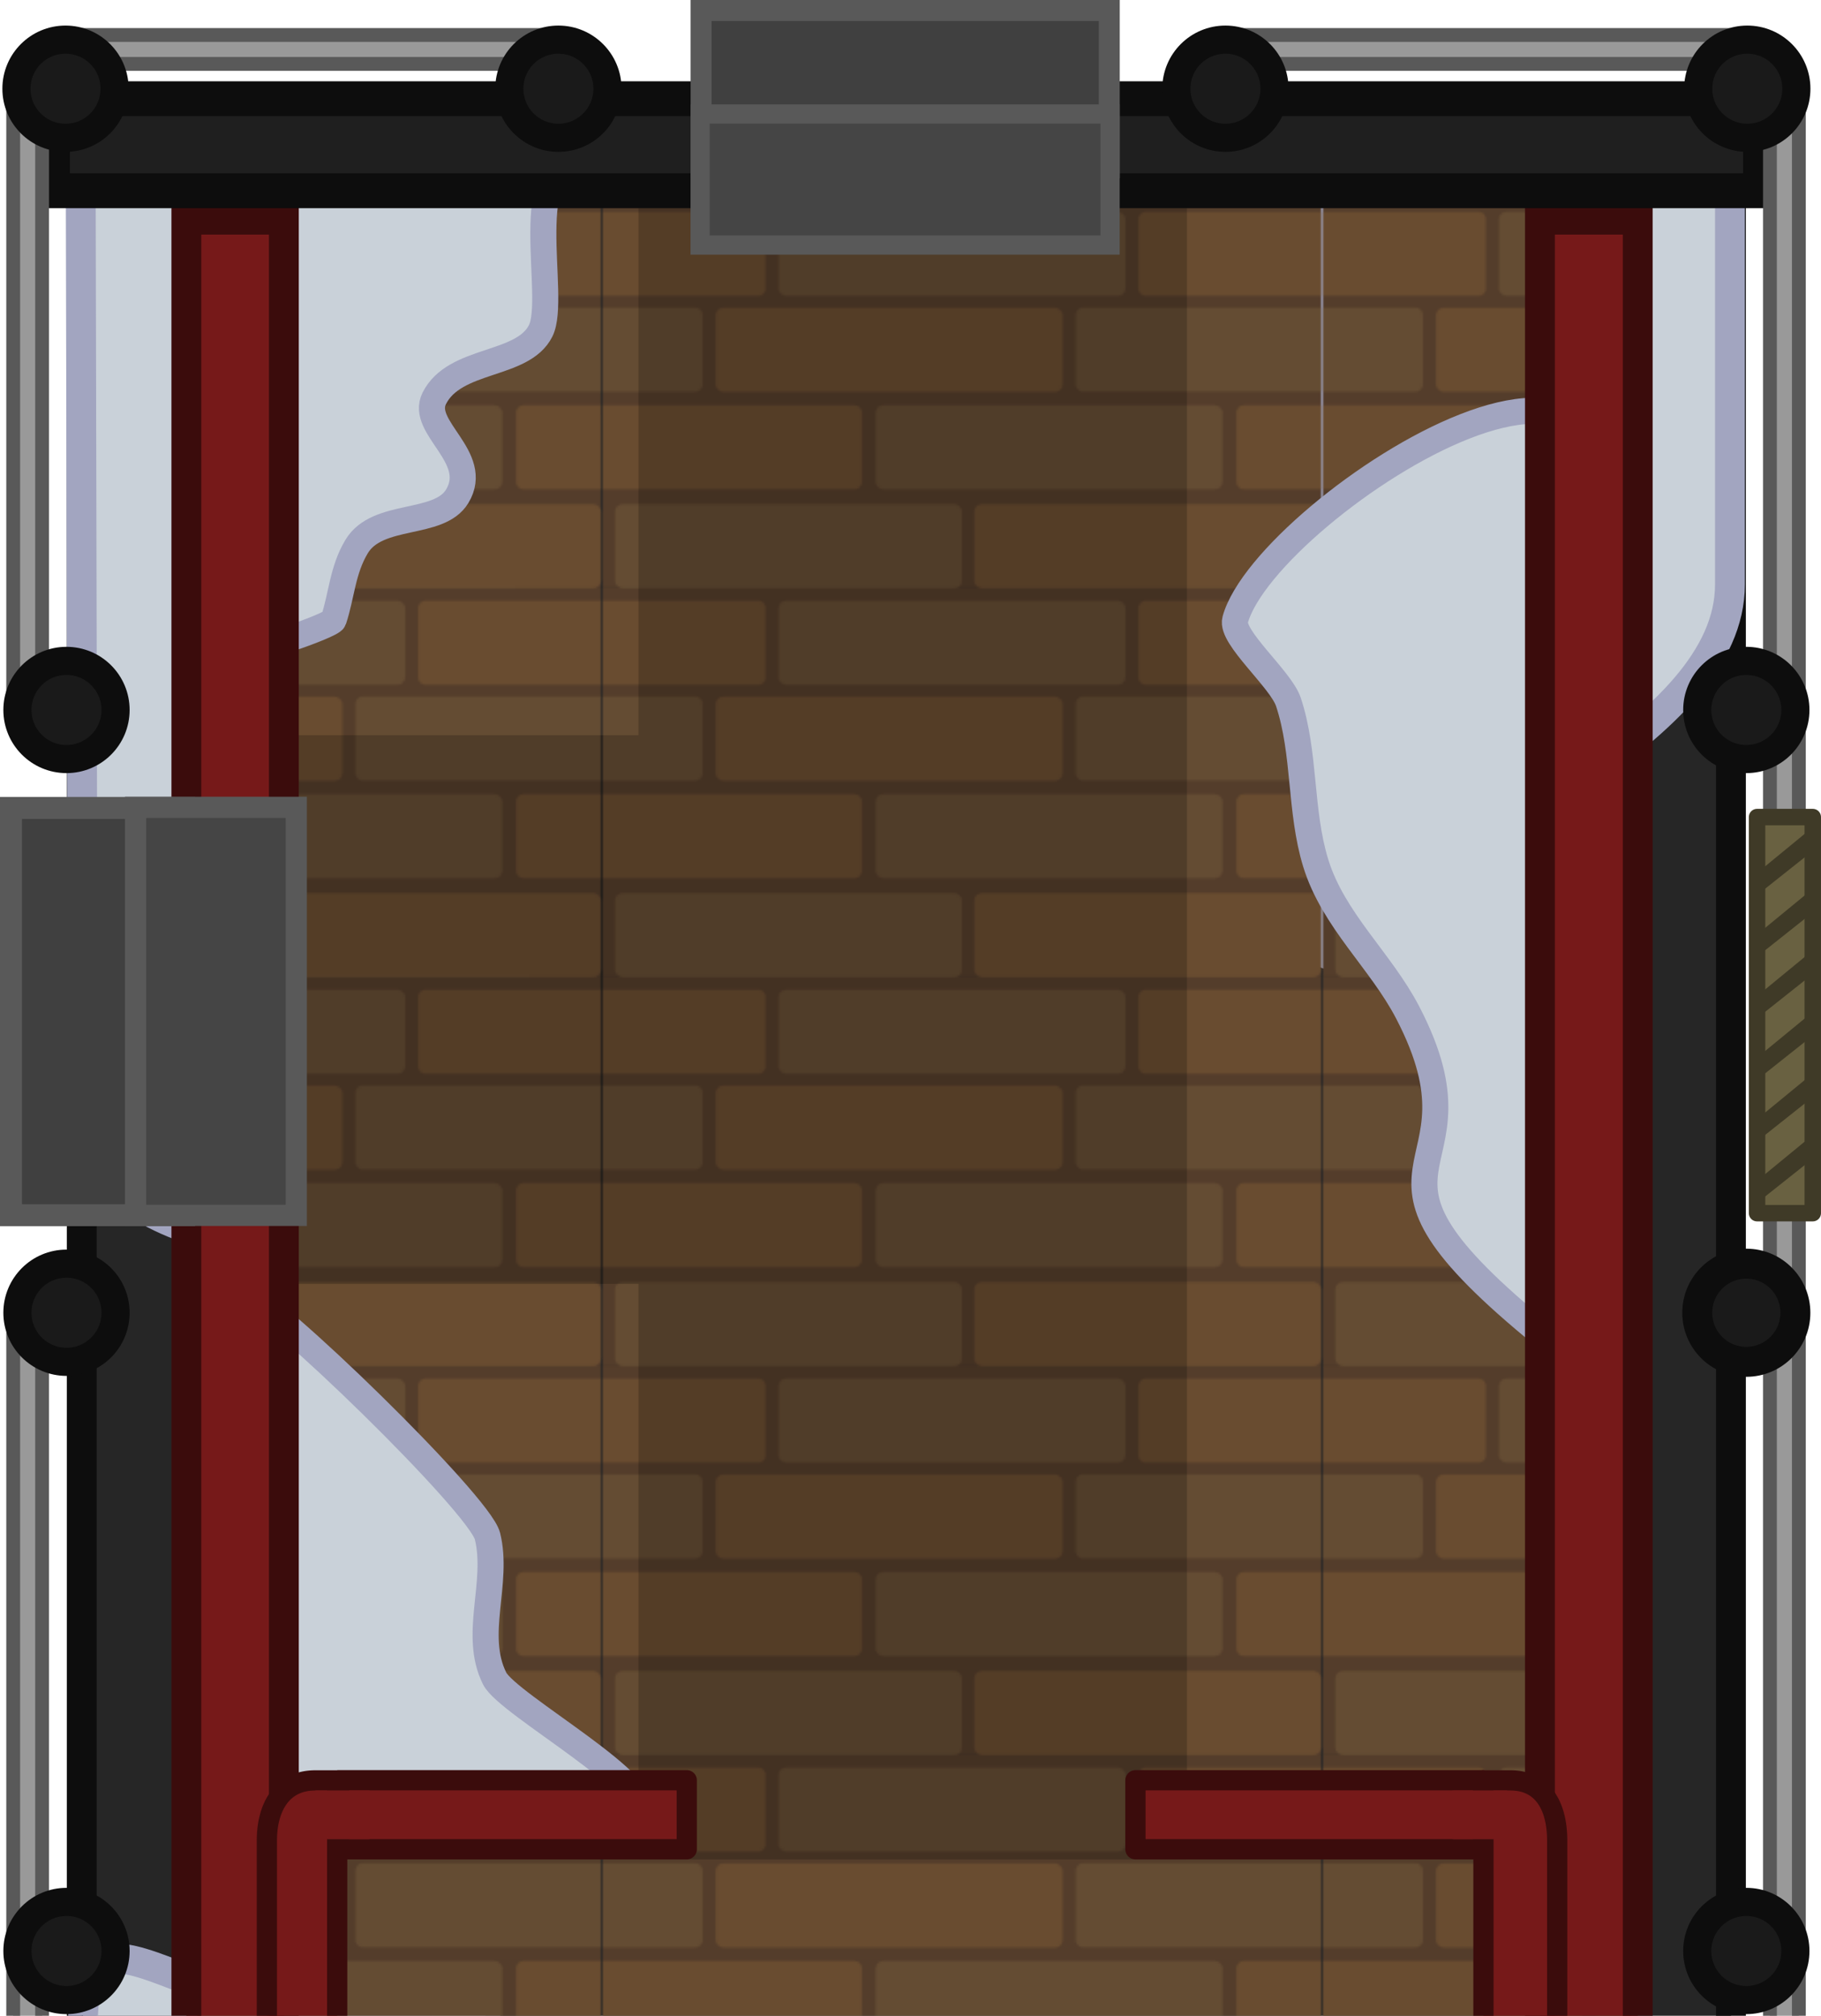 <svg width="858.412" height="949.972" viewBox="0 0 227.122 251.347" xmlns:xlink="http://www.w3.org/1999/xlink" xmlns="http://www.w3.org/2000/svg">
    <defs>
        <pattern xlink:href="#a" preserveAspectRatio="xMidYMid" id="b" patternTransform="matrix(.265 0 0 .265 -244.151 72.476)" x="0" y="0"/>
        <pattern patternUnits="userSpaceOnUse" width="338.127" height="182.912" patternTransform="translate(245 644)" preserveAspectRatio="xMidYMid" id="a">
            <path style="fill:#543d2b;fill-opacity:1;stroke-width:5.129;paint-order:markers stroke fill" d="M0 0v182.912h338.127V0Z"/>
            <rect style="fill:#644c33;fill-opacity:1;stroke-width:1.54;paint-order:markers stroke fill" width="39.616" height="163.381" x="-136.367" y="-291.733" ry="3.602" rx="3.602" transform="matrix(0 -1 -1 0 0 0)"/>
            <rect style="fill:#694c30;fill-opacity:1;stroke-width:1.54;paint-order:markers stroke fill" width="39.616" height="163.381" x="-90.502" y="-216.462" ry="3.602" rx="3.602" transform="matrix(0 -1 -1 0 0 0)"/>
            <rect style="fill:#644c33;fill-opacity:1;stroke-width:1.54;paint-order:markers stroke fill" width="39.616" height="163.381" x="-45.341" y="-246.04" ry="3.602" rx="3.602" transform="matrix(0 -1 -1 0 0 0)"/>
            <rect style="fill:#694c30;fill-opacity:1;stroke-width:1.54;paint-order:markers stroke fill" width="39.616" height="163.381" x="-182.912" y="-338.127" ry="3.602" rx="3.602" transform="matrix(0 -1 -1 0 0 0)"/>
            <rect style="fill:#644c33;fill-opacity:1;stroke-width:1.54;paint-order:markers stroke fill" width="39.616" height="163.381" x="-182.912" y="-169.083" ry="3.602" rx="3.602" transform="matrix(0 -1 -1 0 0 0)"/>
            <path style="fill:#694c30;fill-opacity:1;stroke-width:1.54;paint-order:markers stroke fill" d="M0 5.725v39.617h73.05a3.595 3.595 0 0 0 3.602-3.604V9.326a3.593 3.593 0 0 0-3.601-3.601zM255.648 5.726a3.593 3.593 0 0 0-3.601 3.602V41.74a3.593 3.593 0 0 0 3.601 3.602h82.479V5.726Z"/>
            <path style="fill:#644c33;fill-opacity:1;stroke-width:1.54;paint-order:markers stroke fill" d="M0 50.828v39.615h43.395a3.593 3.593 0 0 0 3.601-3.601V54.43a3.593 3.593 0 0 0-3.601-3.602zM226.148 50.77a3.593 3.593 0 0 0-3.601 3.602v32.412a3.595 3.595 0 0 0 3.601 3.603h111.979V50.77Z"/>
            <path style="fill:#694c30;fill-opacity:1;stroke-width:1.54;paint-order:markers stroke fill" d="M0 96.727v39.617h118.332a3.595 3.595 0 0 0 3.602-3.604v-32.412a3.593 3.593 0 0 0-3.602-3.602zM301.754 96.738a3.593 3.593 0 0 0-3.602 3.602v32.412a3.595 3.595 0 0 0 3.602 3.603h36.373V96.738Z"/>
        </pattern>
    </defs>
    <g transform="translate(49.834 97.896)">
        <path style="fill:#999;fill-opacity:1;stroke:#595959;stroke-width:1.725;stroke-dasharray:none;stroke-opacity:1;paint-order:fill markers stroke;stop-color:#000" d="M-41.948-93.533v3.606h61.465v-3.606zm146.986 0v3.606h62.23v-3.606z"/>
        <path style="fill:#1f1f1f;fill-opacity:1;stroke:#0d0d0d;stroke-width:3.736;stroke-linecap:square;stroke-linejoin:miter;stroke-dasharray:none;stroke-opacity:1;paint-order:fill markers stroke;stop-color:#000" d="M63.16 222.75a102.849 90.315 0 0 0-102.85 90.316A102.849 90.315 0 0 0 63.16 403.38a102.849 90.315 0 0 0 102.848-90.315A102.849 90.315 0 0 0 63.16 222.75Zm-68.87 90.49h139.34v26.106H-5.71Z"/>
        <path style="fill:#262626;fill-opacity:1;stroke:#0d0d0d;stroke-width:3.723;stroke-linecap:round;stroke-linejoin:miter;stroke-dasharray:none;stroke-opacity:1;stop-color:#000" d="M-39.638-84.793h205.693v397.777H-39.638z"/>
        <path style="opacity:1;fill:#c9d1d9;fill-opacity:1;fill-rule:evenodd;stroke:#a2a5c0;stroke-width:3.723;stroke-linejoin:round;stroke-dasharray:none;stroke-opacity:1;paint-order:normal" d="M135.65 106.76c4.16 7.155 10.1 8.995 4.8 14.297-21.7 22.298-51.873 30.302-72.162 30.575-15.317-.995-9.81-7.975-13.159-21.446l25.975 2.684z" transform="matrix(-1 0 0 1 126.295 251.403)"/>
        <path style="fill:#c9d1d9;fill-rule:evenodd;stroke:#a2a5c0;stroke-width:3.723;stroke-linejoin:round" d="M-39.638-327.312h50.214v96.986c-16.738-15.368-50.214-27.656-50.214-46.103zM10.576-81.81v92.743c-25.375-17.357-50.459 9.19-50.459-12.468l.245-74.211c0-23.226 18.075 8.913 50.214-6.065zM115.596-102.404V25.798c25.376-17.357 50.459 9.19 50.459-12.468l-.244-109.67c0-23.226-18.076 8.914-50.215-6.064zM110.54-182.715l5.056-153.482c25.376 17.357 50.459-9.19 50.459 12.468l-.244 109.67c0 23.226-23.132 16.366-55.271 31.344z" transform="matrix(-1 0 0 1 126.295 251.403)"/>
        <path style="fill:#1f1f1f;fill-opacity:1;stroke:none;stroke-width:4.323;stroke-linejoin:round;stroke-dasharray:none;stroke-opacity:1;stop-color:#000" d="M-8.116 314.827h152.603v28.171H-8.116z"/>
        <path style="fill:#c9d1d9;fill-opacity:1;fill-rule:evenodd;stroke:#a2a5c0;stroke-width:3.175;stroke-linejoin:round;stroke-dasharray:none;stroke-opacity:1" d="M35.709 307.443c-12.262 14.532-4.722 40.268-16.775 49.945-7.744 6.217-10.346-4.158-28.045-8.666l-12.519-20.51 15.417-38.238ZM146.71 320.627l-15.582 40.64c-7.296-2.676-15.31 9.296-17.734-1.964-7.51-24.81-16.51 4.147-36.145-6.952-6.983-2.664-21.739-24.03-15.13-41.054l67.411-11.523z"/>
        <path style="fill:#761919;fill-opacity:1;stroke:#3b0c0c;stroke-width:3.736;stroke-linecap:square;stroke-linejoin:miter;stroke-dasharray:none;stroke-opacity:1;paint-order:fill markers stroke;stop-color:#000" d="M-26.537 309.152a69.816 69.816 0 0 0-.144 3.373c0 43.87 40.563 79.434 90.6 79.434 50.036 0 90.599-35.564 90.6-79.434a69.56 69.56 0 0 0-.144-3.373h-12.236c0 43.888-35.88 70.951-78.043 70.979-42.163-.028-78.542-26.4-78.542-70.979z"/>
        <g style="opacity:.2" transform="translate(-949.988 637.8)">
            <rect style="opacity:1;fill:#000;fill-opacity:1;stroke:none;stroke-width:4.023;stroke-linejoin:round;stop-color:#000" width="68.407" height="201.509" x="979" y="-709.768" rx="0" ry="0"/>
            <rect style="opacity:1;fill:#000;fill-opacity:1;stroke:none;stroke-width:4.023;stroke-linejoin:round;stop-color:#000" width="68.407" height="93.64" x="575.614" y="936.566" rx="0" ry="0" transform="rotate(-90)"/>
        </g>
        <path style="fill:url(#b);stroke:none;stroke-width:3.063;stroke-linecap:round;stroke-linejoin:round;stroke-dasharray:none" d="M-25.212-76.009h178.87v387.117h-178.87Z"/>
        <g style="opacity:.2" transform="translate(263.327 -51.86)">
            <rect style="fill:#000;fill-opacity:1;stroke:none;stroke-width:4.067;stroke-linejoin:round;stop-color:#000" width="68.407" height="205.923" x="-233.527" y="-20.108" rx="0" ry="0"/>
            <rect style="fill:#000;fill-opacity:1;stroke:none;stroke-width:4.023;stroke-linejoin:round;stop-color:#000" width="68.407" height="93.64" x="-114.046" y="-275.96" rx="0" ry="0" transform="rotate(-90)"/>
        </g>
        <path style="fill:#c9d1d9;stroke:#a2a5c0;stroke-width:3.252;stroke-linecap:round;stroke-linejoin:round;stroke-dasharray:none" d="M150.133 75.888c-2.683-2.13-4.697-5.016-7.353-7.174-28.012-22.76-5.866-18.87-17.038-40.352-3.372-6.487-9.275-11.495-11.478-18.652-2.002-6.509-1.277-13.696-3.407-20.086-.942-2.827-7.22-8.06-6.636-10.223 3.84-14.206 58.5-49.118 42.146-3.049-1.943 5.474 1.973 13.888 1.973 18.652 0 14.66-.61 29.477 0 44.118.482 11.58 4.644 25.36 1.793 36.766z"/>
        <path style="fill:#c9d1d9;stroke:#a2a5c0;stroke-width:3.252;stroke-linecap:round;stroke-linejoin:round" d="M-19.705 63.334c1.957 2.293-.512 64.05-.18 64.384 2.975 2.974 24.8 1.435 29.951 1.435 1.68 0 18.055.597 19.549-.897 3.118-3.119-16.117-13.582-17.755-16.858-2.735-5.47.56-11.924-.897-17.755-1.004-4.017-27.125-29.424-30.668-30.31zM22.979-78.168c-5.411.663-41.408-5.58-44.477-2.51-1.164 1.163 0 9.822 0 11.298 0 15.621 2.642 31.292 1.435 46.988-.068.873-1.083 4.836-.36 5.56.826.824 11.957-3.048 12.196-3.767 1.011-3.033 1.093-6.186 2.87-9.146 2.606-4.344 10.277-2.482 12.554-6.277 2.94-4.9-4.698-8.54-2.87-12.196C6.88-53.32 15.35-52.148 17.6-56.647c2.133-4.267-3.032-21.521 5.38-21.521z"/>
        <path style="fill:#761919;fill-opacity:1;stroke:#3b0c0c;stroke-width:3.723;stroke-linecap:round;stroke-linejoin:miter;stroke-dasharray:none;stroke-opacity:1;stop-color:#000" d="M-26.591-70.507V309.5h12.16V-70.507Zm168.823 0V309.5h12.196V-70.507Z"/>
        <path style="fill:#1f1f1f;fill-opacity:1;stroke:#0d0d0d;stroke-width:4.349;stroke-linecap:square;stroke-linejoin:miter;stroke-dasharray:none;stroke-opacity:1;paint-order:fill markers stroke;stop-color:#000" d="M-43.291-85.587h213.036v11.473H-43.291z"/>
        <path style="fill:#404040;fill-opacity:1;fill-rule:evenodd;stroke:#595959;stroke-width:2.742;stroke-linecap:round;stroke-linejoin:miter;stroke-dasharray:none;stroke-opacity:1;stop-color:#000" d="M-48.464 2.845h21.596v50.782h-21.596z"/>
        <path style="fill:#454545;fill-opacity:1;fill-rule:evenodd;stroke:#595959;stroke-width:2.644;stroke-linecap:round;stroke-linejoin:miter;stroke-dasharray:none;stroke-opacity:1;stop-color:#000" d="M-32.922 2.773h20.041v50.88h-20.041z"/>
        <path style="fill:#999;fill-opacity:1;stroke:#595959;stroke-width:1.725;stroke-dasharray:none;stroke-opacity:1;paint-order:fill markers stroke;stop-color:#000" d="M-48.188-87.049v75.163h3.606V-87.05zm0 156.137v228.947h3.606V69.088Z"/>
        <circle style="fill:#1a1a1a;fill-opacity:1;stroke:#0d0d0d;stroke-width:3.508;stroke-linecap:square;stroke-linejoin:miter;stroke-dasharray:none;stroke-opacity:1;paint-order:fill markers stroke;stop-color:#000" cx="41.541" cy="299.629" r="6.12" transform="scale(-1 1)"/>
        <circle style="fill:#1a1a1a;fill-opacity:1;stroke:#0d0d0d;stroke-width:3.508;stroke-linecap:square;stroke-linejoin:miter;stroke-dasharray:none;stroke-opacity:1;paint-order:fill markers stroke;stop-color:#000" cx="41.664" cy="-86.834" r="6.12" transform="scale(-1 1)"/>
        <circle style="fill:#1a1a1a;fill-opacity:1;stroke:#0d0d0d;stroke-width:3.508;stroke-linecap:square;stroke-linejoin:miter;stroke-dasharray:none;stroke-opacity:1;paint-order:fill markers stroke;stop-color:#000" cx="41.541" cy="224.467" r="6.12" transform="scale(-1 1)"/>
        <circle style="fill:#1a1a1a;fill-opacity:1;stroke:#0d0d0d;stroke-width:3.508;stroke-linecap:square;stroke-linejoin:miter;stroke-dasharray:none;stroke-opacity:1;paint-order:fill markers stroke;stop-color:#000" cx="41.541" cy="-9.369" r="6.12" transform="scale(-1 1)"/>
        <circle style="fill:#1a1a1a;fill-opacity:1;stroke:#0d0d0d;stroke-width:3.508;stroke-linecap:square;stroke-linejoin:miter;stroke-dasharray:none;stroke-opacity:1;paint-order:fill markers stroke;stop-color:#000" cx="41.541" cy="65.793" r="6.12" transform="scale(-1 1)"/>
        <circle style="fill:#1a1a1a;fill-opacity:1;stroke:#0d0d0d;stroke-width:3.508;stroke-linecap:square;stroke-linejoin:miter;stroke-dasharray:none;stroke-opacity:1;paint-order:fill markers stroke;stop-color:#000" cx="41.541" cy="145.376" r="6.12" transform="scale(-1 1)"/>
        <path style="fill:#999;fill-opacity:1;stroke:#595959;stroke-width:1.725;stroke-dasharray:none;stroke-opacity:1;paint-order:fill markers stroke;stop-color:#000" d="M170.92-87.048h3.606v385.084h-3.606z"/>
        <circle style="fill:#1a1a1a;fill-opacity:1;stroke:#0d0d0d;stroke-width:3.508;stroke-linecap:square;stroke-linejoin:miter;stroke-dasharray:none;stroke-opacity:1;paint-order:fill markers stroke;stop-color:#000" cx="167.973" cy="299.629" r="6.12"/>
        <circle style="fill:#1a1a1a;fill-opacity:1;stroke:#0d0d0d;stroke-width:3.508;stroke-linecap:square;stroke-linejoin:miter;stroke-dasharray:none;stroke-opacity:1;paint-order:fill markers stroke;stop-color:#000" cx="168.095" cy="-86.834" r="6.12"/>
        <circle style="fill:#1a1a1a;fill-opacity:1;stroke:#0d0d0d;stroke-width:3.508;stroke-linecap:square;stroke-linejoin:miter;stroke-dasharray:none;stroke-opacity:1;paint-order:fill markers stroke;stop-color:#000" cx="167.973" cy="224.467" r="6.12"/>
        <circle style="fill:#1a1a1a;fill-opacity:1;stroke:#0d0d0d;stroke-width:3.508;stroke-linecap:square;stroke-linejoin:miter;stroke-dasharray:none;stroke-opacity:1;paint-order:fill markers stroke;stop-color:#000" cx="167.973" cy="-9.369" r="6.12"/>
        <circle style="fill:#1a1a1a;fill-opacity:1;stroke:#0d0d0d;stroke-width:3.736;stroke-linecap:square;stroke-linejoin:miter;stroke-dasharray:none;stroke-opacity:1;paint-order:fill markers stroke;stop-color:#000" cx="167.973" cy="65.793" r="6.12"/>
        <circle style="fill:#1a1a1a;fill-opacity:1;stroke:#0d0d0d;stroke-width:3.508;stroke-linecap:square;stroke-linejoin:miter;stroke-dasharray:none;stroke-opacity:1;paint-order:fill markers stroke;stop-color:#000" cx="167.973" cy="145.376" r="6.12"/>
        <circle style="fill:#1a1a1a;fill-opacity:1;stroke:#0d0d0d;stroke-width:3.508;stroke-linecap:square;stroke-linejoin:miter;stroke-dasharray:none;stroke-opacity:1;paint-order:fill markers stroke;stop-color:#000" cx="-19.811" cy="-86.834" r="6.12" transform="scale(-1 1)"/>
        <circle style="fill:#1a1a1a;fill-opacity:1;stroke:#0d0d0d;stroke-width:3.508;stroke-linecap:square;stroke-linejoin:miter;stroke-dasharray:none;stroke-opacity:1;paint-order:fill markers stroke;stop-color:#000" cx="-103.005" cy="-86.834" r="6.12" transform="scale(-1 1)"/>
        <ellipse style="fill:#262626;fill-opacity:1;stroke:#0d0d0d;stroke-width:4.201;stroke-dasharray:none;stroke-opacity:1;paint-order:fill markers stroke;stop-color:#000" cx="22.654" cy="343.796" rx="8.236" ry="7.947"/>
        <ellipse style="fill:#262626;fill-opacity:1;stroke:#0d0d0d;stroke-width:4.201;stroke-dasharray:none;stroke-opacity:1;paint-order:fill markers stroke;stop-color:#000" cx="103.499" cy="343.796" rx="8.236" ry="7.947"/>
        <ellipse style="fill:#1a1a1a;fill-opacity:1;stroke:#0d0d0d;stroke-width:4.023;stroke-linecap:round;stroke-dasharray:none;stroke-opacity:1;stop-color:#000" cx="-366.435" cy="135.583" rx="6.233" ry="14.01" transform="matrix(-.619 -.785 -.779 .627 0 0)"/>
        <g transform="translate(.97)">
            <path style="fill:#761919;fill-opacity:1;stroke:#3b0c0c;stroke-width:2.523;stroke-linejoin:round;stroke-dasharray:none;stroke-opacity:1;stop-color:#000" d="M-11.482 124.104c-4.154 0-6.036 3.344-6.036 7.499v176.16a7.482 7.482 0 0 0 7.497 7.5h145.938a7.482 7.482 0 0 0 7.497-7.5v-176.16c0-4.155-1.69-7.5-5.844-7.5h-3.353v180.719a2.454 2.454 0 0 1-2.46 2.46H-6.29a2.454 2.454 0 0 1-2.46-2.46V124.104z"/>
            <rect style="fill:#0d0d0d;fill-opacity:1;stroke:none;stroke-width:.789;stroke-linecap:square;stroke-linejoin:round;stroke-dasharray:none;stroke-opacity:1" width="115.343" height="8.228" x="3.879" y="307.088" ry="0" rx="0"/>
            <rect style="fill:#1a1a1a;fill-opacity:1;stroke:none;stroke-width:.363;stroke-linecap:square;stroke-linejoin:round;stroke-dasharray:none;stroke-opacity:1" width="7.732" height="5.449" x="57.486" y="308.553" ry=".636" rx=".636"/>
            <rect style="fill:#1a1a1a;fill-opacity:1;stroke:none;stroke-width:.789;stroke-linecap:square;stroke-linejoin:round;stroke-dasharray:none;stroke-opacity:1" width="47.583" height="2.44" x="6.915" y="308.546" ry=".624" rx=".624"/>
            <rect style="fill:#1a1a1a;fill-opacity:1;stroke:none;stroke-width:.789;stroke-linecap:square;stroke-linejoin:round;stroke-dasharray:none;stroke-opacity:1" width="47.583" height="2.44" x="68.458" y="308.546" ry=".624" rx=".624"/>
            <path style="fill:#761919;fill-opacity:1;stroke:#3b0c0c;stroke-width:2.523;stroke-linejoin:round;stroke-dasharray:none;stroke-opacity:1;stop-color:#000" d="M90.813 124.087h43.338v8.607H90.813z"/>
            <rect style="fill:#761919;fill-opacity:1;stroke:none;stroke-width:.363;stroke-linecap:square;stroke-linejoin:round;stroke-dasharray:none;stroke-opacity:1" width="7.732" height="6.089" x="129.905" y="125.356" ry=".636" rx=".636"/>
            <path style="fill:#761919;fill-opacity:1;stroke:#3b0c0c;stroke-width:2.523;stroke-linejoin:round;stroke-dasharray:none;stroke-opacity:1;stop-color:#000" transform="scale(-1 1)" d="M-34.852 124.087H8.486v8.607h-43.338z"/>
            <rect style="fill:#761919;fill-opacity:1;stroke:none;stroke-width:.363;stroke-linecap:square;stroke-linejoin:round;stroke-dasharray:none;stroke-opacity:1" width="7.732" height="6.089" x="4.239" y="125.356" ry=".636" rx=".636" transform="scale(-1 1)"/>
        </g>
        <rect style="fill:#696141;fill-opacity:1;fill-rule:evenodd;stroke:#3f3a27;stroke-width:2.052;stroke-linecap:round;stroke-linejoin:round;stroke-miterlimit:20;stroke-dasharray:none;stroke-opacity:1" width="49.389" height="6.948" x="-53.375" y="169.313" rx="0" ry="0" transform="rotate(-90)"/>
        <path d="m175.77 46.972-5.966 4.736v-2.776l5.966-4.9zm0-7.676-5.966 4.736v-2.776l5.966-4.9zm0-7.675-5.966 4.736V33.58l5.966-4.899zm0-7.676-5.966 4.736v-2.776l5.966-4.9zm0-7.676-5.966 4.736V18.23l5.966-4.9zm0-7.675-5.966 4.736v-2.777l5.966-4.899z" style="font-weight:700;font-size:11.798px;font-family:'Russo One';-inkscape-font-specification:'Russo One Bold';fill:#3f3a27;fill-rule:evenodd;stroke-width:2.052;stroke-linecap:round;stroke-linejoin:round;stroke-miterlimit:20" aria-label="\\\\\\"/>
        <path style="fill:#404040;fill-opacity:1;fill-rule:evenodd;stroke:#595959;stroke-width:2.615;stroke-linecap:round;stroke-linejoin:miter;stroke-dasharray:none;stroke-opacity:1;stop-color:#000" transform="rotate(90)" d="M-96.588-88.518h19.595v50.909h-19.595z"/>
        <path style="fill:#454545;fill-opacity:1;fill-rule:evenodd;stroke:#595959;stroke-width:2.393;stroke-linecap:round;stroke-linejoin:miter;stroke-dasharray:none;stroke-opacity:1;stop-color:#000" transform="rotate(90)" d="M-83.681-88.619h16.345v51.13h-16.345z"/>
        <path style="fill:#c9d1d9;fill-opacity:1;fill-rule:evenodd;stroke:#a2a5c0;stroke-width:3.175;stroke-linejoin:round;stroke-dasharray:none;stroke-opacity:1" d="M-77.495 349.597c-1.923 5.082-4.868 11.284-8.342 14.768-1.566 1.57-2.239 3.82-.553 5.277 4.399 3.8 8.953 3.472 12.977 3.772 2.999.224 8.002 1.967 10.581.5 1.405-.799 2.58-1.977 3.666-3.17 2.035-2.235 1.938-5.299-.153-7.493-4.462-4.683-8.225-10.691-11.687-15.124-2.207-2.825-5.217-1.891-6.49 1.47z" transform="translate(129.751 -1.158)"/>
    </g>
</svg>
